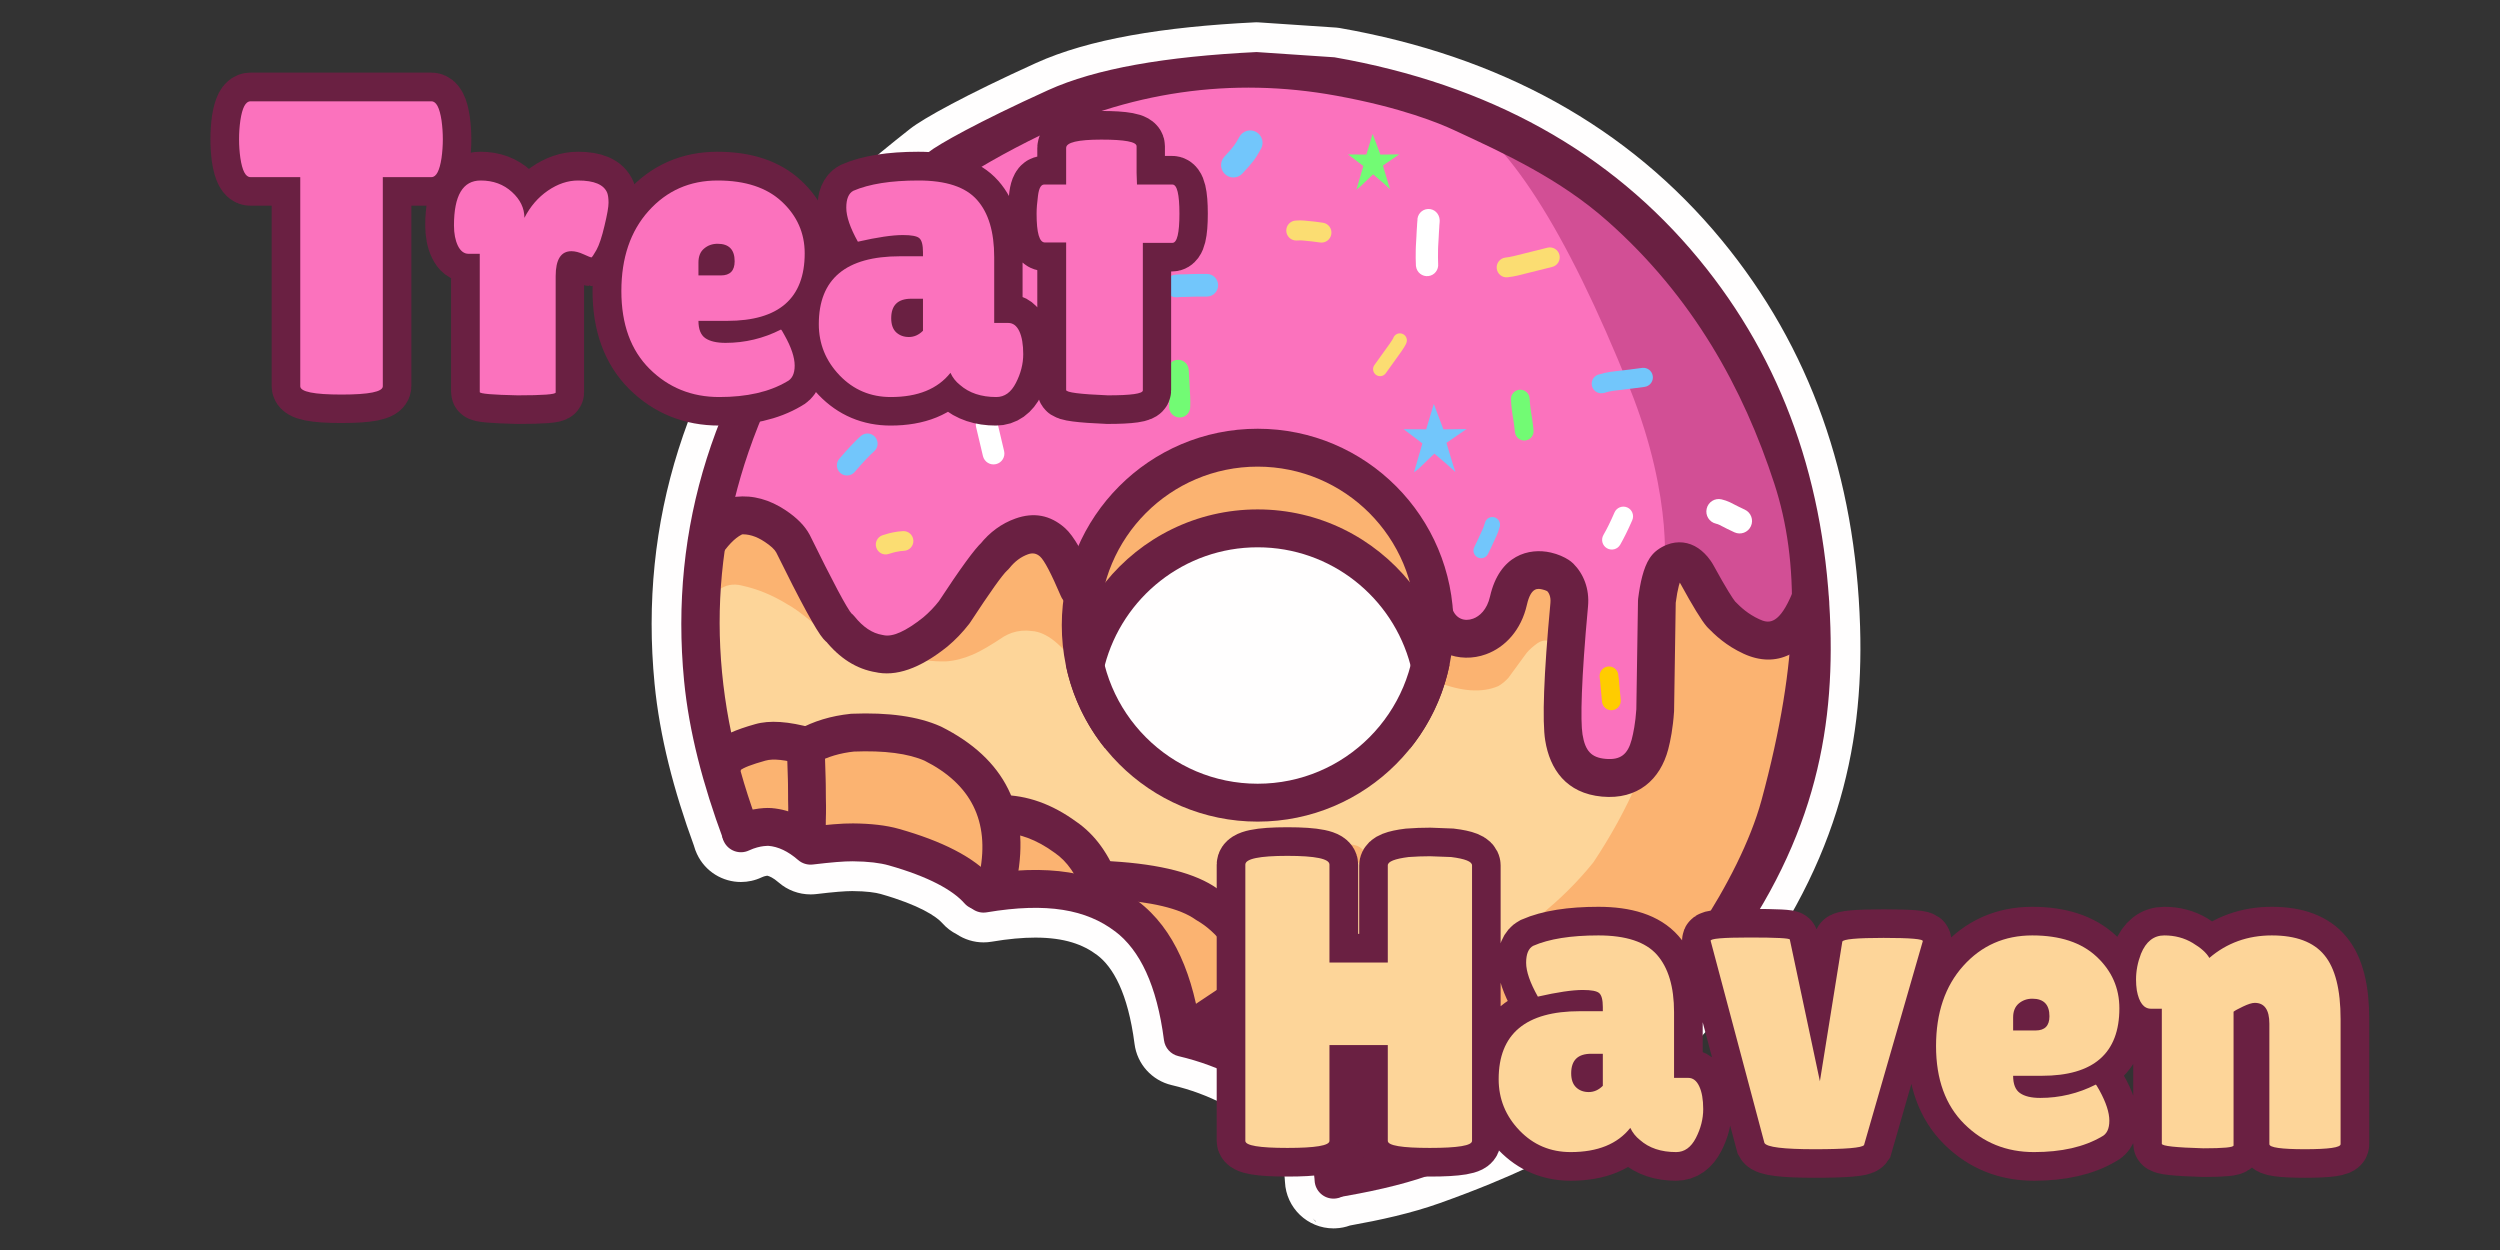 <svg xmlns="http://www.w3.org/2000/svg" xmlns:xlink="http://www.w3.org/1999/xlink" width="400" zoomAndPan="magnify" viewBox="0 0 300 150" height="200" preserveAspectRatio="xMidYMid meet" version="1.0"><rect x="0" y="0" width="300" height="150" fill="#333333" stroke="none"/><defs><g/><clipPath id="20076418be"><path d="M 78 2.672 L 223.336 2.672 L 223.336 147.422 L 78 147.422 Z M 78 2.672 " clip-rule="nonzero"/></clipPath></defs><g clip-path="url(#20076418be)"><path fill="#fffefe" d="M 173.926 83.434 L 173.93 83.434 Z M 151.668 93.512 C 138.832 94.68 133.293 81.906 136.277 79.863 L 136.281 79.863 C 138.305 86.027 144.098 90.477 150.918 90.477 C 157.738 90.477 163.531 86.027 165.559 79.863 C 165.406 96.207 165.859 91.363 159.039 91.363 L 155.078 93.543 Z M 150.918 47.879 C 165.867 47.879 177.984 60.031 177.984 75.023 C 177.984 76.922 177.789 78.777 177.418 80.574 C 177.414 80.582 177.414 80.586 177.414 80.594 C 177.266 81.309 177.086 82.012 176.883 82.707 C 176.438 84.223 175.047 85.266 173.469 85.266 C 173.461 85.266 173.453 85.266 173.445 85.266 L 173.441 85.266 C 173.395 87.184 173.109 89.047 172.613 90.824 C 172.484 91.285 172.262 91.723 171.949 92.109 C 166.992 98.238 159.41 102.168 150.918 102.168 C 142.426 102.168 134.844 98.238 129.887 92.109 C 129.574 91.723 129.352 91.285 129.223 90.824 L 129.227 90.824 C 128.68 88.875 128.387 86.82 128.387 84.699 C 128.387 84.266 128.398 83.832 128.422 83.398 C 128.254 83.426 128.086 83.438 127.91 83.438 C 126.223 83.438 124.77 82.25 124.426 80.594 C 124.051 78.793 123.852 76.93 123.852 75.023 C 123.852 60.031 135.969 47.879 150.918 47.879 Z M 149.816 14.09 C 141.461 14.09 133.113 16.047 125.031 20.121 C 116.516 24.414 112.414 27.953 111.422 28.91 C 110.746 29.566 110.07 30.207 109.41 30.832 C 108.754 31.453 108.113 32.059 107.488 32.66 L 107.488 32.664 C 106.211 33.898 105.023 35.098 103.938 36.344 C 99.91 40.977 96.016 47.191 93.188 55.418 C 88.879 67.938 88.898 80.621 92.84 93.406 C 92.848 93.406 92.855 93.406 92.867 93.406 C 92.879 93.41 92.891 93.41 92.902 93.41 C 95.168 93.602 97.16 94.375 98.867 95.43 C 100.102 95.312 101.246 95.238 102.242 95.238 C 102.301 95.238 102.348 95.238 102.406 95.238 C 104.684 95.258 106.891 95.473 108.859 96.031 C 113.059 97.223 116.879 98.82 119.75 101.094 C 121.289 100.918 122.785 100.824 124.234 100.824 C 129.703 100.824 134.551 102.152 138.688 105.281 C 143.25 108.73 145.77 114.004 147.047 119.922 C 151.918 121.594 156.062 124.105 159.664 127.164 C 161.891 129.055 163.484 131.723 164.492 134.527 C 174.953 131.789 184.676 126.066 192.168 120.012 C 197.031 116.078 205.496 104.113 207.945 95.082 C 212.461 78.418 212.25 67.484 209.539 59.156 C 205.957 48.168 200.215 37.793 190.574 29.242 C 185.328 24.59 179.293 21.773 173.176 18.945 L 172.941 18.836 C 171.535 18.184 167.297 16.379 159.68 14.988 L 159.68 14.992 C 156.391 14.391 153.098 14.09 149.816 14.09 Z M 157.52 146.199 C 157.723 146.461 157.887 146.605 157.922 146.605 C 157.934 146.605 157.93 146.594 157.914 146.566 C 157.773 146.453 157.645 146.332 157.52 146.199 Z M 150.789 2.672 L 150.789 2.676 C 150.867 2.672 150.945 2.676 151.027 2.684 L 160.371 3.312 C 160.496 3.32 160.621 3.336 160.746 3.359 C 180.055 6.738 195.387 15.215 206.594 28.801 C 217.25 41.727 222.656 57.23 223.211 75.195 C 223.664 90.008 220.359 104.488 207.727 120.266 C 201.637 127.871 194.375 133.742 188.57 137.352 C 186.809 138.441 181.781 141.168 172.785 144.371 C 169.293 145.613 165.625 146.406 161.988 147.062 C 161.449 147.258 160.875 147.375 160.281 147.398 C 160.195 147.402 160.105 147.406 160.016 147.406 C 156.914 147.406 154.336 144.961 154.195 141.824 C 154.062 138.918 152.816 136.668 152.129 136.082 C 148.891 133.332 145.172 131.285 140.594 130.211 C 138.227 129.652 136.453 127.684 136.145 125.27 C 135.348 119.098 133.531 116.023 131.672 114.617 C 129.984 113.34 127.746 112.512 124.234 112.512 C 122.734 112.512 121.004 112.664 118.996 113.004 C 118.672 113.059 118.348 113.086 118.027 113.086 C 116.855 113.086 115.742 112.73 114.816 112.117 C 114.168 111.789 113.574 111.34 113.07 110.77 C 112.367 109.973 110.312 108.594 105.68 107.277 C 105.082 107.109 104.008 106.941 102.309 106.93 C 102.289 106.93 102.258 106.93 102.238 106.93 C 101.426 106.93 100.066 107.035 97.953 107.289 C 97.723 107.316 97.496 107.328 97.262 107.328 C 95.867 107.328 94.512 106.828 93.445 105.902 C 92.777 105.32 92.328 105.141 92.066 105.082 C 91.93 105.102 91.676 105.152 91.391 105.285 C 90.594 105.66 89.746 105.84 88.91 105.84 C 86.73 105.84 84.629 104.605 83.637 102.48 C 83.492 102.172 83.375 101.855 83.285 101.531 L 83.289 101.531 C 80.844 94.859 79.16 88.363 78.547 82.039 C 76.668 62.688 82.352 44.461 95.711 28.027 C 99.746 23.062 104.605 19.098 109.215 15.457 C 110.793 14.215 115.867 11.398 124.301 7.57 C 130.648 4.688 139.574 3.223 150.613 2.68 C 150.672 2.676 150.73 2.672 150.789 2.672 L 150.789 2.676 Z M 150.789 2.672 " fill-opacity="1" fill-rule="nonzero"/></g><path fill="#fdd599" d="M 149.191 64.922 L 148.828 64.926 C 145.922 64.984 143.242 65.699 140.793 67.07 C 139 68.18 135.68 70.961 130.84 75.422 L 131.137 83.199 C 132.477 86.023 135.566 89.254 140.41 92.887 C 144.156 95.633 147.469 97.008 150.348 97.012 C 152.496 96.914 154.363 96.52 155.953 95.828 C 158.008 95.051 160.801 93.32 164.336 90.641 C 168.07 87.18 169.965 83.723 170.023 80.266 L 169.602 77.352 L 168.848 75.035 L 167.711 72.941 C 166.828 71.621 165.688 70.453 164.297 69.434 C 162.906 68.414 161.262 67.543 159.359 66.82 L 156.324 65.855 L 152.902 65.113 C 151.941 64.996 150.703 64.934 149.191 64.922 M 150.789 9.184 L 159.734 9.785 C 175.758 12.328 188.93 19.227 199.246 30.477 C 204.477 36.172 208.574 42.535 211.539 49.566 C 214.809 56.906 216.539 65.488 216.723 75.305 C 216.641 79.105 216.309 82.777 215.723 86.32 C 213.82 94.969 212.379 100.004 211.391 101.434 C 208.711 107.773 205.02 113.613 200.32 118.949 C 195.625 124.285 190.348 128.691 184.488 132.164 C 176.914 136.098 172.199 138.176 170.336 138.406 C 166.973 139.441 163.465 140.246 159.812 140.816 C 160 139.258 159.117 136.543 157.164 132.668 C 154.18 129.633 149.531 126.02 143.215 121.828 C 142.469 121.109 140.352 117.957 136.863 112.375 C 136.059 111.301 134.777 110.199 133.023 109.059 C 131.688 108.211 127.02 107.469 119.02 106.836 L 112.027 103.918 C 110.207 103.98 103.719 102.324 92.562 98.945 C 91.492 98.762 90.371 98.77 89.199 98.969 C 86.582 91.781 85.125 84.859 84.832 78.203 C 84.801 58.488 90.809 42.391 102.855 29.902 C 109.676 23.02 116.246 18.223 122.562 15.508 C 125.938 13.926 129.469 12.641 133.156 11.648 C 142.641 9.688 148.52 8.863 150.789 9.184 Z M 150.789 9.184 " fill-opacity="1" fill-rule="nonzero"/><path fill="#fbb371" d="M 86.203 92.945 C 88.332 90.734 91.297 89.352 95.102 88.801 C 99.926 87.879 104.215 87.867 107.961 88.773 C 110.637 89.496 112.863 90.453 114.637 91.641 C 115.238 91.863 117.363 93.766 121.016 97.348 C 121.633 97.809 122.188 98.172 122.68 98.434 C 125.754 99.812 127.465 100.688 127.812 101.059 C 129.125 101.938 129.953 102.797 130.293 103.637 C 130.617 104.98 130.215 105.691 129.09 105.773 C 124.867 106.293 121.844 106.344 120.02 105.934 C 119 105.746 118.219 105.539 117.676 105.316 C 114.812 103.48 112.469 102.383 110.641 102.023 C 109.918 101.652 105.781 101.133 98.234 100.469 L 90.727 98.957 C 90.027 98.949 88.934 98.09 87.441 96.383 Z M 86.203 92.945 " fill-opacity="1" fill-rule="nonzero"/><path fill="#fbb371" d="M 135.512 106.461 C 139.574 106.68 143.477 108.57 147.223 112.129 C 148.324 113.133 149.938 115.074 152.062 117.957 L 156.883 121.621 C 157.879 122.516 158.75 123.465 159.5 124.477 C 161.039 126.215 161.996 128.859 162.371 132.406 C 162.516 133.855 162.57 135.023 162.531 135.914 C 162.512 136.418 162.34 136.629 162.02 136.551 C 160.082 134.246 158.445 132.656 157.109 131.785 C 157.316 131.73 155.176 130.629 150.691 128.477 C 149.609 127.895 148.512 127.16 147.398 126.266 C 145.453 125.18 141.668 120.164 136.051 111.223 Z M 135.512 106.461 " fill-opacity="1" fill-rule="nonzero"/><path fill="#fbb371" d="M 131.746 75.816 C 131.93 73.047 133.762 70.625 137.25 68.547 C 140.871 66.227 144.797 64.754 149.023 64.129 C 152.805 63.688 156.535 64.238 160.215 65.773 C 161.324 66.207 162.738 67 164.453 68.16 C 165.289 68.688 167.52 70.398 171.145 73.297 C 171.691 73.699 172.086 73.926 172.336 73.977 C 173.406 74.023 173.652 72.711 173.07 70.031 C 171.781 65.973 168.723 62.113 163.891 58.449 C 160.57 55.727 156.695 54.305 152.262 54.184 C 148.672 53.988 144.273 55.559 139.055 58.895 C 134.352 62.328 131.273 65.836 129.828 69.41 Z M 131.746 75.816 " fill-opacity="1" fill-rule="nonzero"/><path fill="#fbb371" d="M 199.816 63.492 C 202.461 77.562 199.59 90.898 191.199 103.492 C 183.547 112.965 171.906 118.824 156.285 121.07 C 159.496 123.344 161.324 125.34 161.77 127.059 C 162.492 128.879 162.664 132.906 162.285 139.145 C 162.34 139.566 162.52 139.84 162.82 139.957 C 164.938 140.91 173.492 137.266 188.484 129.023 C 194.547 125.203 199.469 120.805 203.254 115.824 C 213.383 101.812 217.305 86.605 215.012 70.215 Z M 199.816 63.492 " fill-opacity="1" fill-rule="nonzero"/><path fill="#fbb371" d="M 172.473 81.84 C 175.387 82.996 177.82 83.164 179.781 82.34 C 180.23 82.086 180.645 81.746 181.016 81.328 L 183.184 78.363 C 183.531 77.949 183.977 77.551 184.523 77.168 C 184.91 76.926 185.27 76.824 185.605 76.867 C 185.762 76.836 186.352 77.047 187.383 77.496 C 187.469 77.516 187.535 77.496 187.578 77.441 C 187.961 76.336 188.145 74.965 188.117 73.332 C 187.949 69.957 186.676 68.445 184.301 68.805 C 183.633 68.961 182.984 69.367 182.355 70.023 C 182.109 70.281 181.898 70.539 181.727 70.789 C 180.551 72.645 179.824 73.719 179.547 74.016 C 179.035 74.652 178.379 75.266 177.566 75.852 C 176.461 76.746 174.707 77.219 172.309 77.273 Z M 172.473 81.84 " fill-opacity="1" fill-rule="nonzero"/><path fill="#fbb371" d="M 105.422 77.027 C 107.59 78.633 110.277 79.414 113.484 79.371 C 114.543 79.301 115.633 79.027 116.754 78.543 C 117.641 78.168 118.875 77.449 120.461 76.387 C 120.773 76.207 121.094 76.059 121.426 75.938 C 122.207 75.68 123 75.609 123.809 75.723 C 125.578 75.828 127.48 77.359 129.512 80.312 C 131.359 72.293 130.215 67.465 126.074 65.824 C 124.293 65.449 122.516 65.863 120.738 67.066 C 120.02 67.555 119.246 68.188 118.418 68.961 C 114.508 73.023 112.328 75.145 111.871 75.324 Z M 105.422 77.027 " fill-opacity="1" fill-rule="nonzero"/><path fill="#fbb371" d="M 84.086 74.074 C 85.273 71.012 86.918 69.742 89.02 70.266 C 90.914 70.68 92.746 71.434 94.512 72.531 C 95.879 73.27 97.98 75.004 100.812 77.727 C 100.984 77.816 101.082 77.762 101.105 77.562 C 99.859 72.344 97.348 68.09 93.574 64.801 C 92.047 63.711 90.332 63.242 88.422 63.391 C 86.688 63.527 85.488 64.281 84.82 65.656 Z M 84.086 74.074 " fill-opacity="1" fill-rule="nonzero"/><path fill="#fbb371" d="M 154.008 100.719 L 154.25 100.727 C 154.406 100.734 154.555 100.754 154.699 100.781 C 155.047 100.863 155.25 100.926 155.301 100.965 C 155.66 101.129 155.988 101.371 156.289 101.688 C 156.562 101.984 156.758 102.316 156.875 102.684 C 156.984 103.156 157.027 103.449 157 103.562 L 156.918 103.504 C 156.91 103.746 156.785 104.082 156.543 104.516 C 156.203 104.887 155.984 105.09 155.887 105.129 C 155.566 105.355 155.199 105.527 154.789 105.637 C 154.258 105.754 153.926 105.801 153.797 105.781 C 153.719 105.797 153.477 105.77 153.078 105.699 C 152.918 105.664 152.758 105.617 152.598 105.555 C 152.273 105.438 151.949 105.27 151.621 105.055 C 151.25 104.773 150.984 104.453 150.828 104.102 C 150.75 103.926 150.699 103.738 150.672 103.543 L 150.656 103.246 L 150.68 102.934 C 150.715 102.688 150.762 102.5 150.824 102.375 C 150.961 102.066 151.203 101.781 151.559 101.527 C 151.91 101.27 152.371 101.035 152.941 100.828 C 153.242 100.766 153.598 100.727 154.008 100.719 Z M 154.008 100.719 " fill-opacity="1" fill-rule="nonzero"/><path fill="#fbb371" d="M 160.387 105.5 L 160.406 105.504 C 160.641 105.516 160.879 105.578 161.125 105.688 C 161.387 105.828 161.531 105.926 161.562 105.977 C 161.746 106.184 161.844 106.316 161.859 106.379 C 161.945 106.457 162.023 106.535 162.094 106.617 C 162.164 106.703 162.223 106.789 162.277 106.879 C 162.328 106.969 162.371 107.062 162.406 107.16 C 162.473 107.41 162.504 107.566 162.496 107.625 C 162.496 108.164 162.285 108.652 161.867 109.098 C 161.691 109.293 161.406 109.492 161.008 109.695 C 160.898 109.746 160.793 109.789 160.688 109.82 C 160.438 109.879 160.289 109.902 160.246 109.891 C 160.172 109.895 160.023 109.875 159.801 109.828 L 159.621 109.766 C 159.387 109.664 159.191 109.496 159.035 109.262 C 158.879 109.027 158.758 108.723 158.68 108.355 C 158.641 108.18 158.621 108.012 158.613 107.844 L 158.617 107.594 C 158.648 107.094 158.828 106.637 159.152 106.23 C 159.566 105.746 159.977 105.5 160.387 105.5 Z M 160.387 105.5 " fill-opacity="1" fill-rule="nonzero"/><path fill="#fbb371" d="M 161.137 101.891 C 161.246 101.562 161.402 101.387 161.602 101.359 C 161.922 101.289 162.332 101.332 162.832 101.492 C 163.156 101.617 163.414 101.805 163.605 102.062 C 163.801 102.352 163.871 102.621 163.816 102.863 C 163.75 103.102 163.535 103.309 163.168 103.477 C 162.789 103.641 162.457 103.676 162.176 103.59 C 161.461 103.355 161.09 102.875 161.07 102.152 Z M 161.137 101.891 " fill-opacity="1" fill-rule="nonzero"/><path fill="#fb72bd" d="M 149.816 10.375 C 153.328 10.375 156.84 10.699 160.34 11.336 C 168.293 12.785 172.828 14.691 174.492 15.461 L 174.496 15.465 L 174.492 15.465 L 174.727 15.57 L 174.961 15.68 C 180.957 18.453 187.391 21.461 193.027 26.461 C 203.273 35.547 209.324 46.539 213.059 58.004 C 214.289 61.785 215.031 65.977 215.16 70.777 C 215.617 70.156 216.34 69.801 217.094 69.801 C 217.406 69.801 217.719 69.859 218.023 69.988 C 219.25 70.504 219.828 71.918 219.316 73.148 C 219.23 73.359 219.141 73.562 219.047 73.766 C 219.047 73.766 219.043 73.77 219.043 73.773 C 217.938 76.188 216.484 77.855 214.793 78.684 C 214.773 78.695 214.75 78.699 214.73 78.699 C 214.703 78.699 214.68 78.691 214.656 78.676 C 214.613 78.652 214.59 78.605 214.59 78.559 L 214.59 78.543 C 214.809 76.215 214.91 74.02 214.895 71.934 L 214.895 71.938 C 213.895 74.098 212.996 74.734 212.148 74.734 C 211.75 74.734 211.383 74.594 211.059 74.445 C 211.059 74.441 211.059 74.441 211.055 74.441 L 211.059 74.441 C 209.707 73.82 208.832 73.016 208.117 72.285 C 208.113 72.281 208.109 72.273 208.105 72.27 C 207.855 71.977 207 70.66 205.52 67.949 C 205.07 67.129 204.539 66.57 204.09 66.191 C 204.09 66.191 204.09 66.191 204.086 66.191 L 204.09 66.191 C 203.965 66.09 203.836 65.992 203.703 65.898 C 203.035 65.449 202.293 65.219 201.527 65.219 C 201.055 65.219 200.57 65.309 200.09 65.496 C 200.086 65.496 200.082 65.496 200.078 65.5 C 199.676 65.656 199.301 65.871 198.961 66.117 C 198.57 66.402 198.285 66.746 198.074 67.066 C 197.332 68.203 196.961 69.977 196.719 71.852 C 196.707 71.93 196.703 72.012 196.699 72.094 L 196.5 85.148 C 196.5 85.156 196.5 85.164 196.496 85.176 L 196.5 85.176 C 196.383 86.836 196.141 88.023 195.938 88.789 C 195.504 90.449 194.695 91.23 193.145 91.23 C 192.984 91.23 192.816 91.223 192.645 91.207 C 192.641 91.207 192.637 91.207 192.637 91.207 C 190.875 91.043 190.09 90.191 189.762 88.156 C 189.5 86.512 189.605 81.559 190.422 72.77 L 190.422 72.754 C 190.617 70.652 189.879 68.918 188.699 67.734 C 188.512 67.547 188.312 67.402 188.164 67.305 C 187.656 66.973 186.914 66.637 186.07 66.445 C 185.629 66.344 185.156 66.285 184.672 66.285 C 182.406 66.285 179.863 67.543 178.945 71.605 C 178.57 73.254 177.641 74.074 176.82 74.375 C 176.816 74.375 176.812 74.375 176.809 74.379 L 176.812 74.379 C 176.539 74.477 176.27 74.523 176.004 74.523 C 175.258 74.523 174.605 74.125 174.238 73.34 C 174.227 73.32 174.219 73.301 174.215 73.273 C 173.324 61.152 163.234 51.594 150.918 51.594 C 141.371 51.594 133.164 57.336 129.539 65.562 C 129.516 65.617 129.465 65.648 129.406 65.648 C 129.398 65.648 129.387 65.648 129.379 65.645 C 129.34 65.637 129.305 65.613 129.285 65.578 C 128.723 64.613 128.203 63.922 127.734 63.5 C 127.711 63.477 127.688 63.457 127.664 63.438 L 127.66 63.438 C 126.543 62.457 125.328 61.965 124.016 61.965 C 123.336 61.965 122.625 62.098 121.887 62.363 C 120.309 62.93 118.949 63.902 117.812 65.285 C 117.805 65.297 117.797 65.305 117.785 65.312 C 116.906 66.184 115.238 68.484 112.789 72.223 C 112.781 72.23 112.773 72.242 112.762 72.25 L 112.766 72.25 C 112.191 72.977 111.566 73.625 110.887 74.191 C 110.883 74.199 110.875 74.203 110.867 74.207 C 109.027 75.676 107.559 76.41 106.469 76.41 C 106.293 76.41 106.129 76.391 105.973 76.352 C 105.922 76.34 105.871 76.332 105.824 76.324 C 104.609 76.125 103.477 75.367 102.422 74.051 C 102.32 73.926 102.203 73.809 102.074 73.707 L 102.078 73.711 C 102.059 73.699 102.047 73.688 102.031 73.672 C 101.363 72.797 99.703 69.668 97.055 64.281 C 97.043 64.262 97.035 64.242 97.023 64.219 C 96.477 63.199 95.543 62.246 94.215 61.359 L 94.211 61.359 C 92.566 60.262 90.891 59.711 89.18 59.711 C 88.902 59.711 88.625 59.727 88.344 59.754 L 88.344 59.758 C 88.312 59.758 88.277 59.762 88.246 59.77 C 88.238 59.77 88.23 59.77 88.223 59.77 C 88.188 59.77 88.156 59.758 88.129 59.738 C 88.098 59.711 88.082 59.672 88.082 59.629 L 88.086 59.594 C 88.535 57.797 89.07 55.996 89.684 54.207 C 92.672 45.52 96.809 38.891 101.145 33.902 C 102.914 31.871 104.879 30.012 106.867 28.129 C 107.527 27.504 108.195 26.875 108.855 26.238 C 110.148 24.988 114.566 21.242 123.367 16.805 C 131.953 12.477 140.867 10.375 149.816 10.375 Z M 149.816 10.375 " fill-opacity="1" fill-rule="nonzero"/><path fill="#d24f95" d="M 174.094 13.113 C 180.676 16.277 187.867 27.406 195.551 46.547 C 201.035 60.195 199.645 69.238 199.645 69.238 C 203.188 68.273 203.492 68.859 203.492 68.859 C 207.148 75.852 212.641 79.426 213.047 77.727 C 215.953 74.062 217.418 75.047 216.098 68.461 C 213.629 56.133 210.246 45.887 205.992 37.824 C 202.09 30.43 196.078 24.309 188.305 19.273 Z M 174.094 13.113 " fill-opacity="1" fill-rule="nonzero"/><path fill="#6a2042" d="M 150.789 6.246 L 160.133 6.875 C 178.715 10.129 193.25 18.227 203.848 31.078 C 213.945 43.324 219.117 58.039 219.648 75.305 C 220.082 89.352 217 102.98 204.949 118.027 C 199.145 125.281 192.199 130.895 186.695 134.312 C 185.191 135.246 180.402 137.871 171.594 141.004 C 168.004 142.281 164.137 143.07 160.125 143.766 C 160.25 143.699 159.488 143.02 157.84 141.73 L 157.551 139.465 C 171.625 137.859 184.844 130.52 194.402 122.793 C 199.836 118.398 208.73 105.793 211.383 96.02 C 216.004 78.969 215.93 67.273 212.922 58.047 C 209.195 46.602 203.156 35.633 192.934 26.566 C 187.168 21.449 180.562 18.43 174.434 15.59 C 172.777 14.824 168.254 12.922 160.316 11.477 C 147.914 9.215 135.355 10.918 123.434 16.93 C 114.641 21.363 110.234 25.102 108.953 26.34 C 106.301 28.902 103.602 31.297 101.254 33.996 C 96.926 38.969 92.801 45.586 89.82 54.25 C 84.469 69.809 85.438 85.598 91.91 101.336 C 91.066 101.277 90.039 101.504 88.824 102.004 C 87.766 101.512 87.09 101.098 86.801 100.762 C 84.336 94.121 82.68 87.773 82.09 81.695 C 80.312 63.348 85.66 46.043 98.469 30.285 C 102.23 25.656 106.809 21.902 111.418 18.266 C 112.602 17.332 117.273 14.68 125.77 10.82 C 131.492 8.223 139.867 6.781 150.789 6.246 Z M 150.789 6.246 " fill-opacity="1" fill-rule="nonzero"/><path fill="#6a2042" d="M 174.422 75.023 C 174.422 62.004 163.898 51.449 150.918 51.449 C 137.938 51.449 127.414 62.004 127.414 75.023 C 127.414 88.039 137.938 98.594 150.918 98.594 C 163.898 98.594 174.422 88.039 174.422 75.023 M 169.887 75.023 C 169.887 85.531 161.395 94.047 150.918 94.047 C 140.441 94.047 131.949 85.531 131.949 75.023 C 131.949 64.516 140.441 55.996 150.918 55.996 C 161.395 55.996 169.887 64.516 169.887 75.023 Z M 169.887 75.023 " fill-opacity="1" fill-rule="nonzero"/><path fill="#6a2042" d="M 150.918 61.129 C 158.293 61.129 164.875 64.535 169.184 69.863 C 171.492 72.719 173.152 76.129 173.926 79.863 C 173.148 83.594 171.492 87.004 169.184 89.859 C 169.645 88.219 169.887 86.488 169.887 84.699 C 169.887 83.027 169.672 81.406 169.27 79.863 C 169.27 79.863 169.27 79.863 169.27 79.859 C 167.133 71.699 159.727 65.676 150.918 65.676 C 142.109 65.676 134.703 71.699 132.566 79.859 C 132.566 79.863 132.566 79.863 132.566 79.863 C 132.164 81.41 131.949 83.031 131.949 84.699 C 131.949 86.488 132.195 88.219 132.652 89.859 C 130.344 87.004 128.688 83.598 127.91 79.867 C 128.684 76.133 130.344 72.723 132.652 69.867 C 136.961 64.535 143.543 61.129 150.918 61.129 Z M 150.918 61.129 " fill-opacity="1" fill-rule="nonzero"/><path fill="#6a2042" d="M 86.668 66.441 C 87.613 65.113 88.492 64.309 89.309 64.023 L 88.797 64.137 C 89.75 64.039 90.742 64.336 91.777 65.027 C 92.496 65.504 92.953 65.93 93.152 66.301 L 93.117 66.234 C 96.055 72.199 97.949 75.68 98.805 76.668 C 99.199 77.125 99.637 77.422 100.121 77.566 L 99 76.812 C 100.754 79.004 102.793 80.289 105.113 80.672 L 104.953 80.637 C 107.484 81.242 110.387 80.23 113.664 77.605 C 113.676 77.598 113.688 77.586 113.699 77.578 C 114.652 76.781 115.523 75.871 116.312 74.852 C 116.348 74.805 116.383 74.758 116.414 74.707 C 118.816 71.043 120.297 68.965 120.852 68.465 C 120.852 68.465 120.852 68.465 120.848 68.469 C 120.953 68.375 121.051 68.277 121.137 68.168 C 121.777 67.367 122.52 66.812 123.367 66.512 C 123.902 66.32 124.367 66.402 124.773 66.754 C 124.785 66.766 124.797 66.773 124.809 66.785 C 124.805 66.781 124.805 66.781 124.805 66.781 C 125.316 67.238 126.145 68.82 127.297 71.52 C 127.789 72.672 129.121 73.211 130.27 72.715 C 131.422 72.223 131.957 70.887 131.465 69.73 C 130.051 66.414 128.84 64.301 127.828 63.395 C 127.793 63.359 127.758 63.328 127.719 63.301 L 127.754 63.328 C 126.016 61.805 124.043 61.438 121.84 62.23 C 120.188 62.82 118.773 63.855 117.598 65.324 L 117.887 65.023 C 117.867 65.043 117.848 65.059 117.828 65.074 C 116.98 65.836 115.246 68.215 112.625 72.207 L 112.73 72.066 C 112.141 72.824 111.496 73.496 110.797 74.082 L 110.832 74.055 C 108.707 75.754 107.098 76.477 106.004 76.215 C 105.953 76.203 105.898 76.191 105.848 76.184 C 104.668 75.988 103.562 75.25 102.535 73.965 C 102.246 73.602 101.852 73.34 101.41 73.207 C 101.773 73.316 102.047 73.477 102.23 73.688 C 101.629 72.996 99.945 69.84 97.184 64.219 C 97.172 64.199 97.16 64.176 97.148 64.152 C 96.59 63.113 95.641 62.141 94.293 61.242 C 92.352 59.945 90.363 59.402 88.332 59.613 C 88.156 59.633 87.984 59.672 87.816 59.73 C 86.098 60.332 84.484 61.688 82.98 63.797 C 82.25 64.816 82.484 66.238 83.504 66.969 C 84.523 67.699 85.938 67.461 86.668 66.441 Z M 86.668 66.441 " fill-opacity="1" fill-rule="nonzero"/><path fill="#6a2042" d="M 170.016 74.613 C 171.379 78.383 175.156 79.668 178.32 78.512 C 180.656 77.664 182.551 75.57 183.227 72.582 C 183.723 70.398 184.57 70.617 185.098 70.738 C 185.449 70.82 185.703 70.953 185.758 70.992 C 185.777 71.004 185.703 70.957 185.594 70.848 C 185.867 71.125 186.121 71.578 186.051 72.348 C 185.246 80.984 185.055 86.547 185.426 88.855 C 185.98 92.309 187.953 95.199 192.242 95.594 C 196.512 95.984 199.223 93.574 200.188 89.91 C 200.457 88.875 200.754 87.383 200.887 85.379 C 200.891 85.344 200.891 85.305 200.891 85.266 L 201.09 72.16 L 201.074 72.422 C 201.324 70.492 201.621 69.676 201.75 69.484 C 201.754 69.473 201.695 69.57 201.539 69.688 C 201.625 69.621 201.668 69.605 201.672 69.605 C 201.562 69.645 201.348 69.617 201.254 69.559 C 201.254 69.559 201.262 69.562 201.27 69.57 C 201.379 69.66 201.527 69.809 201.668 70.066 C 203.105 72.699 204.184 74.457 204.789 75.16 C 204.836 75.215 204.891 75.273 204.949 75.336 C 205.82 76.227 207.141 77.484 209.227 78.445 C 213.168 80.262 216.719 78.512 218.918 73.703 C 219.008 73.508 219.098 73.301 219.188 73.094 C 219.668 71.934 219.125 70.602 217.969 70.117 C 216.812 69.633 215.484 70.18 215.004 71.34 C 214.934 71.504 214.867 71.66 214.797 71.809 C 213.301 75.074 212.109 74.77 211.121 74.312 C 209.77 73.691 208.906 72.891 208.191 72.156 C 208.207 72.176 208.219 72.184 208.219 72.184 C 207.988 71.918 207.137 70.617 205.645 67.883 C 205.188 67.043 204.641 66.469 204.18 66.082 C 204.055 65.977 203.922 65.875 203.781 65.781 C 202.664 65.027 201.328 64.863 200.039 65.363 C 199.617 65.527 199.23 65.746 198.879 66.004 C 198.473 66.297 198.176 66.66 197.957 66.988 C 197.195 68.156 196.82 69.957 196.578 71.832 C 196.566 71.918 196.559 72.004 196.559 72.094 L 196.359 85.195 L 196.363 85.078 C 196.25 86.777 196.004 87.98 195.801 88.754 C 195.332 90.539 194.449 91.23 192.656 91.062 C 190.969 90.91 190.223 90.121 189.902 88.133 C 189.641 86.512 189.746 81.57 190.562 72.77 C 190.762 70.625 190.008 68.844 188.801 67.633 C 188.605 67.438 188.395 67.289 188.242 67.188 C 187.723 66.848 186.965 66.5 186.102 66.305 C 183.52 65.715 179.938 66.57 178.805 71.574 C 178.441 73.176 177.547 73.957 176.773 74.238 C 175.723 74.625 174.699 74.234 174.277 73.062 C 173.848 71.883 172.547 71.273 171.371 71.703 C 170.195 72.129 169.586 73.434 170.016 74.613 Z M 170.016 74.613 " fill-opacity="1" fill-rule="nonzero"/><path fill="#6a2042" d="M 133.145 107.895 C 138.156 108.195 141.598 109.012 143.469 110.352 C 143.531 110.395 143.594 110.434 143.66 110.473 C 145.949 111.789 147.934 114.316 149.609 118.051 C 149.859 118.609 150.324 119.043 150.895 119.254 C 152.703 119.914 154.508 121.258 156.32 123.285 C 156.336 123.305 156.352 123.32 156.367 123.34 C 159.609 126.746 160.969 132.023 160.445 139.164 C 160.352 140.418 161.289 141.508 162.539 141.598 C 163.789 141.691 164.875 140.75 164.965 139.5 C 165.59 131.016 163.816 124.582 159.648 120.199 L 159.695 120.254 C 157.383 117.66 154.969 115.902 152.453 114.98 L 153.742 116.184 C 151.664 111.551 149.055 108.332 145.914 106.527 L 146.102 106.648 C 143.523 104.805 139.293 103.707 133.41 103.355 C 132.164 103.281 131.09 104.238 131.016 105.492 C 130.941 106.746 131.895 107.82 133.145 107.895 Z M 133.145 107.895 " fill-opacity="1" fill-rule="nonzero"/><path fill="#6a2042" d="M 118.406 109.48 C 125.703 108.254 130.379 109.164 133.812 111.766 L 133.812 111.762 C 136.793 114.016 138.828 118.238 139.676 124.812 C 139.797 125.75 140.484 126.516 141.406 126.734 C 146.586 127.949 150.805 130.277 154.43 133.359 C 156.109 134.785 157.594 138.125 157.754 141.664 C 157.809 142.918 158.871 143.891 160.121 143.832 C 161.371 143.777 162.34 142.711 162.281 141.457 C 162.086 137.113 160.305 132.387 157.359 129.887 C 153.242 126.391 148.387 123.703 142.441 122.305 L 144.172 124.227 C 143.258 117.148 140.945 111.461 136.543 108.133 C 131.719 104.484 125.59 103.66 117.656 104.996 C 116.422 105.207 115.586 106.379 115.793 107.617 C 116 108.855 117.172 109.691 118.406 109.48 Z M 118.406 109.48 " fill-opacity="1" fill-rule="nonzero"/><path fill="#6a2042" d="M 89.105 91.883 C 89.039 92.148 88.941 92.34 88.809 92.457 C 89.168 92.137 90.18 91.742 91.848 91.277 L 91.867 91.273 C 92.766 91.012 94.234 91.168 96.27 91.742 C 96.844 91.902 97.461 91.832 97.98 91.539 C 99.281 90.816 100.805 90.363 102.543 90.18 L 102.395 90.191 C 106.125 90.039 109 90.414 111.016 91.312 L 110.922 91.27 C 116.539 94.086 118.758 98.547 117.586 104.652 C 117.348 105.887 118.152 107.078 119.383 107.316 C 120.613 107.551 121.801 106.746 122.039 105.512 C 123.645 97.152 120.613 91.047 112.949 87.203 C 112.918 87.188 112.887 87.172 112.855 87.16 C 110.195 85.973 106.648 85.469 102.215 85.648 C 102.164 85.648 102.117 85.652 102.066 85.66 C 99.719 85.906 97.625 86.539 95.785 87.562 L 97.496 87.363 C 94.633 86.559 92.336 86.402 90.613 86.902 L 90.629 86.898 C 88.289 87.551 86.68 88.273 85.797 89.059 C 85.227 89.566 84.863 90.145 84.703 90.797 C 84.402 92.016 85.148 93.246 86.363 93.547 C 87.578 93.848 88.805 93.102 89.105 91.883 Z M 89.105 91.883 " fill-opacity="1" fill-rule="nonzero"/><path fill="#6a2042" d="M 120.109 99.949 C 122.234 99.953 124.371 100.738 126.512 102.301 C 126.531 102.312 126.551 102.328 126.57 102.34 C 128.047 103.352 129.195 104.996 130.012 107.277 C 130.434 108.457 131.734 109.074 132.91 108.648 C 134.09 108.227 134.703 106.922 134.281 105.742 C 133.133 102.531 131.41 100.145 129.121 98.582 L 129.18 98.625 C 126.246 96.48 123.227 95.41 120.121 95.402 C 118.867 95.398 117.852 96.414 117.848 97.672 C 117.848 98.926 118.859 99.945 120.109 99.949 Z M 120.109 99.949 " fill-opacity="1" fill-rule="nonzero"/><path fill="#6a2042" d="M 89.875 102.055 C 91.27 101.395 92.414 101.516 92.207 101.5 C 93.379 101.598 94.555 102.141 95.777 103.203 C 96.262 103.621 96.898 103.816 97.531 103.742 C 99.723 103.48 101.297 103.348 102.336 103.355 C 104.215 103.371 105.633 103.555 106.652 103.844 C 111.477 105.211 114.34 106.824 115.734 108.398 C 116.562 109.336 117.996 109.422 118.934 108.59 C 119.871 107.758 119.953 106.32 119.125 105.379 C 116.852 102.812 112.953 100.906 107.887 99.469 C 106.34 99.027 104.477 98.828 102.375 98.809 C 101.02 98.797 99.195 98.965 96.996 99.227 L 98.75 99.766 C 97.02 98.266 94.965 97.164 92.578 96.969 C 92.375 96.953 90.34 96.812 87.945 97.938 C 86.812 98.473 86.324 99.828 86.859 100.965 C 87.391 102.098 88.742 102.586 89.875 102.055 Z M 89.875 102.055 " fill-opacity="1" fill-rule="nonzero"/><path fill="#6a2042" d="M 94.418 89.344 C 94.418 89.438 94.418 89.527 94.422 89.621 C 94.469 90.859 95.496 91.828 96.73 91.805 C 97.969 91.781 98.957 90.77 98.953 89.531 C 98.953 89.582 98.953 89.633 98.949 89.684 L 94.426 89.66 C 94.422 89.641 94.422 89.625 94.422 89.625 L 96.688 89.539 L 94.422 89.625 C 94.426 89.68 94.438 90.113 94.457 90.691 C 94.484 91.68 94.527 93.066 94.547 93.527 C 94.551 93.684 94.555 93.871 94.559 94.113 C 94.559 94.234 94.562 94.355 94.562 94.469 L 94.57 95.547 L 94.57 95.883 C 94.574 95.988 94.578 96.281 94.586 96.746 C 94.586 96.809 94.59 96.875 94.59 96.957 C 94.59 97.008 94.59 96.965 94.59 97.02 L 94.59 97.012 L 94.59 97.027 C 94.59 97.09 94.59 97.262 94.582 97.547 C 94.578 97.715 94.574 97.871 94.574 97.98 L 94.57 97.98 C 94.57 98.055 94.566 98.125 94.566 98.184 C 94.566 98.219 94.566 98.254 94.566 98.289 L 94.566 98.375 C 94.566 98.523 94.562 98.711 94.559 98.949 C 94.559 99.027 94.562 99.203 94.566 99.34 C 94.562 99.246 94.57 99.184 94.57 99.195 L 94.57 99.191 C 94.57 99.199 94.57 99.191 94.57 99.203 C 94.453 100.453 95.371 101.559 96.621 101.672 C 97.867 101.789 98.969 100.867 99.086 99.617 C 99.086 99.602 99.086 99.594 99.086 99.574 C 99.094 99.516 99.102 99.387 99.098 99.234 L 99.098 99.238 C 99.094 99.012 99.094 98.98 99.094 99.016 L 99.094 99.02 C 99.098 98.75 99.098 98.547 99.098 98.391 L 99.098 98.32 L 99.098 98.324 L 99.098 98.316 L 99.098 98.32 C 99.098 98.316 99.098 98.305 99.102 98.285 C 99.102 98.242 99.102 98.188 99.105 98.109 C 99.109 97.996 99.113 97.832 99.117 97.648 C 99.125 97.309 99.121 97.094 99.121 97.008 L 99.121 97.016 L 99.121 97 C 99.121 96.957 99.121 96.992 99.121 96.941 C 99.121 96.863 99.121 96.766 99.121 96.66 C 99.109 96.172 99.105 95.922 99.105 95.852 L 99.102 95.516 L 99.094 94.438 C 99.094 94.312 99.094 94.172 99.09 94.047 C 99.086 93.809 99.082 93.574 99.074 93.363 C 99.059 92.914 99.02 91.551 98.988 90.551 C 98.969 89.992 98.957 89.527 98.953 89.457 L 96.688 89.539 L 98.953 89.453 C 98.953 89.441 98.953 89.426 98.949 89.402 L 94.426 89.379 C 94.422 89.434 94.422 89.484 94.422 89.531 L 98.953 89.445 C 98.953 89.441 98.953 89.441 98.953 89.438 C 98.98 88.184 97.984 87.145 96.734 87.117 C 95.48 87.09 94.445 88.086 94.418 89.344 Z M 94.418 89.344 " fill-opacity="1" fill-rule="nonzero"/><path fill="#6a2042" d="M 143.199 126.012 C 143.246 125.988 143.293 125.965 143.344 125.938 C 143.891 125.652 145.613 124.539 148.504 122.594 C 148.52 122.586 148.531 122.578 148.547 122.566 L 152.762 119.602 C 153.785 118.879 154.031 117.461 153.312 116.434 C 152.594 115.406 151.18 115.16 150.156 115.879 L 145.941 118.848 L 145.98 118.816 C 143.227 120.668 141.652 121.699 141.254 121.906 C 141.262 121.902 141.27 121.898 141.281 121.891 C 140.148 122.422 139.656 123.773 140.188 124.914 C 140.719 126.051 142.066 126.543 143.199 126.012 Z M 143.199 126.012 " fill-opacity="1" fill-rule="nonzero"/><path fill="#ffffff" d="M 170.09 26.484 L 170.086 26.418 L 170.09 26.484 C 170.086 26.48 170.086 26.48 170.086 26.477 C 170.086 26.48 170.086 26.484 170.086 26.492 L 170.09 26.449 C 170.074 26.641 170.062 26.766 170.059 26.812 C 170.059 26.832 170.055 26.852 170.055 26.867 L 170.055 26.852 L 170.043 27.141 L 170.043 27.117 C 170.02 27.441 170.008 27.641 170.004 27.707 L 170.004 27.711 L 170.004 27.703 L 169.977 28.227 L 169.98 28.215 C 169.957 28.539 169.938 28.949 169.91 29.453 L 169.91 29.449 C 169.906 29.523 169.902 29.613 169.898 29.723 L 169.898 29.73 C 169.895 29.84 169.891 29.93 169.891 30 L 169.883 30.945 C 169.883 30.957 169.883 30.969 169.883 30.977 C 169.891 31.438 169.902 31.734 169.91 31.871 L 169.91 31.867 C 169.914 31.902 169.918 31.934 169.922 31.961 C 170.012 32.695 170.676 33.219 171.41 33.129 C 172.145 33.039 172.664 32.367 172.574 31.633 C 172.574 31.645 172.578 31.656 172.578 31.664 L 172.578 31.66 C 172.57 31.582 172.566 31.34 172.559 30.934 L 172.559 30.969 L 172.566 30.02 C 172.566 29.969 172.566 29.898 172.57 29.809 L 172.57 29.816 C 172.574 29.727 172.578 29.652 172.578 29.598 L 172.578 29.594 C 172.605 29.102 172.629 28.695 172.648 28.379 L 172.648 28.363 L 172.676 27.84 L 172.676 27.832 C 172.676 27.785 172.688 27.609 172.711 27.305 L 172.711 27.281 L 172.727 26.992 L 172.727 26.977 C 172.727 26.984 172.727 26.996 172.727 27 C 172.73 26.969 172.738 26.867 172.754 26.691 C 172.754 26.676 172.758 26.664 172.758 26.648 C 172.762 26.59 172.762 26.535 172.762 26.48 C 172.762 26.438 172.762 26.395 172.758 26.352 L 172.762 26.418 C 172.723 25.613 172.094 25.043 171.355 25.078 C 170.617 25.117 170.051 25.746 170.09 26.484 Z M 170.09 26.484 " fill-opacity="1" fill-rule="nonzero"/><path fill="#fbdd72" d="M 167.168 40.656 C 167.176 40.625 167.184 40.598 167.191 40.578 C 167.148 40.672 167.004 40.898 166.762 41.25 C 166.742 41.277 166.723 41.305 166.707 41.336 C 166.715 41.316 166.727 41.301 166.734 41.289 C 166.648 41.418 166.051 42.258 164.93 43.805 C 164.656 44.184 164.742 44.707 165.117 44.98 C 165.492 45.254 166.016 45.172 166.289 44.793 C 167.426 43.223 168.043 42.359 168.141 42.207 C 168.16 42.18 168.176 42.152 168.188 42.129 L 168.137 42.215 C 168.441 41.773 168.641 41.457 168.727 41.262 C 168.762 41.18 168.789 41.102 168.805 41.027 C 168.906 40.574 168.625 40.125 168.172 40.023 C 167.719 39.918 167.27 40.203 167.168 40.656 Z M 167.168 40.656 " fill-opacity="1" fill-rule="nonzero"/><path fill="#72c6fb" d="M 192.297 47.184 C 192.367 47.176 192.441 47.16 192.52 47.145 C 192.531 47.141 192.543 47.137 192.559 47.133 C 192.578 47.129 192.594 47.125 192.613 47.117 C 192.809 47.055 192.953 47.016 193.047 46.996 L 193.059 46.992 C 193.184 46.965 193.332 46.934 193.508 46.91 L 193.516 46.906 C 193.816 46.859 194.633 46.762 195.965 46.609 L 195.984 46.605 L 197.348 46.426 C 197.977 46.344 198.418 45.77 198.336 45.141 C 198.254 44.508 197.68 44.066 197.051 44.148 L 195.688 44.328 L 195.707 44.328 C 194.344 44.48 193.492 44.586 193.156 44.637 L 193.164 44.637 C 192.93 44.672 192.723 44.711 192.539 44.754 L 192.555 44.75 C 192.398 44.785 192.191 44.844 191.934 44.922 L 191.988 44.906 C 191.984 44.906 191.984 44.906 191.984 44.906 C 191.988 44.906 191.992 44.906 192 44.906 C 191.371 44.988 190.93 45.562 191.012 46.195 C 191.094 46.824 191.668 47.266 192.297 47.184 Z M 192.297 47.184 " fill-opacity="1" fill-rule="nonzero"/><path fill="#72c6fb" d="M 141.168 35.676 C 141.238 35.676 141.312 35.672 141.387 35.664 C 141.398 35.664 141.406 35.664 141.418 35.66 C 141.5 35.652 141.555 35.648 141.578 35.645 C 141.574 35.645 141.57 35.645 141.566 35.645 L 141.59 35.645 C 141.629 35.641 141.676 35.641 141.727 35.637 L 141.719 35.637 L 141.727 35.637 C 141.789 35.637 141.844 35.633 141.883 35.633 L 141.875 35.633 L 142.312 35.629 C 142.371 35.629 142.43 35.629 142.492 35.625 L 142.508 35.625 L 142.977 35.609 L 142.969 35.609 L 142.977 35.609 C 143.062 35.605 143.148 35.602 143.234 35.602 C 143.379 35.598 143.527 35.594 143.672 35.594 L 143.668 35.594 L 144.414 35.59 C 144.543 35.59 144.684 35.59 144.832 35.59 C 145.578 35.582 146.184 34.969 146.176 34.219 C 146.172 33.469 145.559 32.867 144.812 32.871 C 144.664 32.871 144.531 32.875 144.402 32.875 L 144.406 32.875 L 143.656 32.875 C 143.492 32.879 143.332 32.879 143.168 32.883 C 143.07 32.887 142.973 32.891 142.879 32.891 L 142.883 32.891 L 142.875 32.891 L 142.402 32.91 L 142.422 32.91 C 142.375 32.91 142.328 32.914 142.285 32.914 L 142.289 32.914 L 141.855 32.918 L 141.848 32.918 C 141.789 32.918 141.715 32.918 141.629 32.922 L 141.637 32.922 L 141.625 32.922 C 141.547 32.926 141.473 32.93 141.406 32.934 L 141.43 32.934 C 141.414 32.934 141.395 32.934 141.379 32.934 C 141.324 32.941 141.238 32.949 141.121 32.961 L 141.156 32.957 C 141.148 32.957 141.141 32.957 141.133 32.957 C 140.383 32.969 139.785 33.586 139.797 34.336 C 139.805 35.086 140.418 35.684 141.168 35.676 Z M 141.168 35.676 " fill-opacity="1" fill-rule="nonzero"/><path fill="#fbdd72" d="M 124.078 43.18 C 124.113 43.238 124.148 43.293 124.176 43.332 C 124.539 43.848 125.922 45.18 128.113 47.188 C 128.551 47.59 129.23 47.559 129.629 47.121 C 130.031 46.684 130 46 129.562 45.598 C 127.262 43.488 126.125 42.363 125.93 42.09 C 125.93 42.086 125.938 42.102 125.953 42.129 C 125.664 41.609 125.008 41.422 124.492 41.715 C 123.977 42.004 123.789 42.66 124.078 43.18 Z M 124.078 43.18 " fill-opacity="1" fill-rule="nonzero"/><path fill="#72c6fb" d="M 102.559 56.641 C 103.551 55.484 104.332 54.656 104.902 54.152 C 105.406 53.707 105.453 52.938 105.008 52.434 C 104.562 51.93 103.797 51.879 103.293 52.324 C 102.641 52.906 101.785 53.812 100.719 55.047 C 100.281 55.559 100.34 56.324 100.848 56.766 C 101.355 57.203 102.121 57.148 102.559 56.641 Z M 102.559 56.641 " fill-opacity="1" fill-rule="nonzero"/><path fill="#72c6fb" d="M 148.727 16.422 C 148.457 16.914 148.242 17.27 148.074 17.48 C 148.066 17.488 148.059 17.5 148.051 17.512 C 147.848 17.789 147.473 18.215 146.93 18.797 C 146.371 19.395 146.398 20.332 146.996 20.895 C 147.59 21.457 148.527 21.426 149.086 20.828 C 149.711 20.164 150.156 19.648 150.43 19.281 L 150.402 19.312 C 150.672 18.973 150.977 18.484 151.324 17.848 C 151.715 17.129 151.453 16.227 150.734 15.832 C 150.02 15.438 149.121 15.703 148.727 16.422 Z M 148.727 16.422 " fill-opacity="1" fill-rule="nonzero"/><path fill="#72fb74" d="M 181.312 47.949 C 181.336 48.379 181.375 48.809 181.43 49.242 C 181.453 49.422 181.477 49.598 181.504 49.777 L 181.508 49.793 C 181.602 50.367 181.652 50.691 181.664 50.773 L 181.664 50.781 C 181.664 50.781 181.664 50.781 181.664 50.785 C 181.688 50.949 181.699 51.047 181.703 51.07 C 181.695 51.02 181.695 50.969 181.695 50.914 C 181.695 50.961 181.695 51.008 181.699 51.055 C 181.723 51.293 181.758 51.566 181.797 51.879 C 181.875 52.496 182.438 52.934 183.051 52.855 C 183.668 52.777 184.102 52.211 184.023 51.594 C 183.984 51.301 183.957 51.047 183.934 50.832 L 183.941 50.973 C 183.941 50.918 183.938 50.859 183.93 50.797 C 183.926 50.766 183.914 50.656 183.891 50.48 C 183.891 50.48 183.891 50.48 183.891 50.477 L 183.891 50.484 C 183.875 50.379 183.82 50.023 183.723 49.426 L 183.723 49.445 C 183.699 49.285 183.68 49.121 183.656 48.961 C 183.609 48.578 183.574 48.203 183.555 47.832 C 183.523 47.211 182.992 46.734 182.375 46.766 C 181.754 46.801 181.281 47.328 181.312 47.949 Z M 181.312 47.949 " fill-opacity="1" fill-rule="nonzero"/><path fill="#ffffff" d="M 193.742 61.492 C 193.266 62.586 192.824 63.488 192.41 64.199 C 192.09 64.754 192.277 65.469 192.832 65.789 C 193.387 66.113 194.098 65.926 194.422 65.367 C 194.875 64.578 195.359 63.598 195.871 62.426 C 196.125 61.836 195.859 61.148 195.27 60.891 C 194.684 60.637 193.996 60.906 193.742 61.492 Z M 193.742 61.492 " fill-opacity="1" fill-rule="nonzero"/><path fill="#ffcc00" d="M 191.953 81.074 C 191.949 81.156 191.953 81.238 191.961 81.328 C 191.965 81.348 191.965 81.363 191.969 81.383 C 191.973 81.402 191.973 81.422 191.977 81.438 C 192 81.57 192.012 81.672 192.02 81.754 L 192.02 81.75 L 192.066 82.336 C 192.066 82.344 192.07 82.355 192.07 82.363 C 192.121 82.852 192.18 83.461 192.242 84.195 C 192.297 84.816 192.84 85.277 193.461 85.223 C 194.082 85.172 194.539 84.621 194.488 84 C 194.422 83.254 194.363 82.625 194.312 82.125 L 194.312 82.152 L 194.266 81.566 C 194.254 81.422 194.23 81.25 194.199 81.055 L 194.207 81.109 C 194.207 81.117 194.207 81.125 194.207 81.137 C 194.223 80.512 193.734 79.992 193.109 79.977 C 192.488 79.957 191.969 80.449 191.953 81.074 Z M 191.953 81.074 " fill-opacity="1" fill-rule="nonzero"/><path fill="#ffffff" d="M 205.914 62.84 L 205.93 62.844 L 205.914 62.84 C 206.051 62.871 206.195 62.922 206.344 62.992 L 206.273 62.957 C 206.98 63.328 207.598 63.637 208.133 63.879 C 208.883 64.223 209.766 63.895 210.109 63.141 C 210.453 62.391 210.125 61.504 209.375 61.156 C 208.891 60.934 208.316 60.648 207.656 60.305 C 207.633 60.289 207.609 60.281 207.586 60.27 C 207.258 60.117 206.926 60.004 206.594 59.926 L 206.578 59.922 C 205.789 59.734 204.984 60.238 204.801 61.043 C 204.613 61.848 205.109 62.652 205.914 62.84 Z M 205.914 62.84 " fill-opacity="1" fill-rule="nonzero"/><path fill="#fbdd72" d="M 180.926 33.273 C 181.332 33.227 181.746 33.152 182.172 33.055 L 182.195 33.047 C 184.211 32.535 185.562 32.199 186.25 32.035 C 186.891 31.887 187.285 31.246 187.137 30.605 C 186.988 29.965 186.348 29.57 185.711 29.719 C 185.008 29.883 183.641 30.223 181.609 30.742 L 181.633 30.734 C 181.297 30.816 180.965 30.875 180.648 30.91 C 179.996 30.988 179.531 31.582 179.609 32.234 C 179.688 32.887 180.277 33.352 180.926 33.273 Z M 180.926 33.273 " fill-opacity="1" fill-rule="nonzero"/><path fill="#72c6fb" d="M 178.199 62.711 C 178.105 63.043 178.023 63.281 177.953 63.426 L 177.949 63.438 C 177.406 64.629 177.066 65.363 176.922 65.633 C 176.684 66.082 176.855 66.641 177.301 66.879 C 177.75 67.117 178.309 66.949 178.547 66.496 C 178.707 66.195 179.066 65.43 179.625 64.199 L 179.617 64.215 C 179.727 63.977 179.844 63.648 179.969 63.219 C 180.105 62.73 179.824 62.219 179.336 62.078 C 178.848 61.938 178.34 62.223 178.199 62.711 Z M 178.199 62.711 " fill-opacity="1" fill-rule="nonzero"/><path fill="#fbdd72" d="M 155.578 28.863 C 155.652 28.859 155.777 28.855 155.957 28.848 L 155.941 28.848 C 155.977 28.848 156.012 28.844 156.043 28.844 L 156.051 28.844 C 156.109 28.844 156.195 28.848 156.312 28.859 L 156.297 28.855 C 157.176 28.934 157.875 29.016 158.391 29.098 C 159.043 29.199 159.656 28.754 159.758 28.102 C 159.863 27.445 159.418 26.832 158.766 26.73 C 158.191 26.637 157.441 26.551 156.508 26.469 L 156.496 26.469 C 156.309 26.453 156.156 26.445 156.031 26.445 L 156.039 26.445 C 155.98 26.445 155.922 26.449 155.859 26.449 L 155.844 26.453 C 155.68 26.461 155.57 26.465 155.516 26.465 C 154.855 26.484 154.336 27.035 154.352 27.695 C 154.371 28.355 154.918 28.879 155.578 28.863 Z M 155.578 28.863 " fill-opacity="1" fill-rule="nonzero"/><path fill="#ffffff" d="M 127.117 28.59 C 128.16 29.266 131.473 32.113 131.703 32.324 C 131.703 32.324 131.703 32.324 131.703 32.32 C 132.145 32.734 132.836 32.707 133.25 32.266 C 133.66 31.82 133.633 31.125 133.191 30.711 C 133.184 30.707 133.184 30.703 133.18 30.699 C 132.957 30.496 129.52 27.531 128.305 26.742 C 127.797 26.414 127.117 26.562 126.789 27.07 C 126.461 27.578 126.605 28.262 127.117 28.59 Z M 127.117 28.59 " fill-opacity="1" fill-rule="nonzero"/><path fill="#72fb74" d="M 140.113 44.52 C 140.117 44.633 140.133 44.805 140.148 45.016 L 140.152 45.043 C 140.156 45.086 140.156 45.137 140.16 45.199 C 140.16 45.207 140.16 45.211 140.16 45.219 C 140.164 45.262 140.168 45.359 140.176 45.477 C 140.203 45.914 140.258 46.812 140.285 47.586 C 140.309 48.172 140.312 48.57 140.301 48.684 C 140.301 48.684 140.301 48.684 140.301 48.68 C 140.219 49.375 140.715 50.008 141.41 50.09 C 142.105 50.172 142.734 49.676 142.816 48.98 C 142.816 48.965 142.82 48.949 142.82 48.934 C 142.852 48.605 142.836 48.012 142.816 47.488 C 142.785 46.684 142.73 45.758 142.703 45.324 C 142.695 45.191 142.691 45.117 142.691 45.098 C 142.691 45.098 142.691 45.102 142.691 45.102 C 142.688 45.031 142.684 44.938 142.676 44.84 L 142.672 44.812 C 142.656 44.586 142.645 44.449 142.641 44.363 C 142.598 43.664 141.996 43.133 141.297 43.176 C 140.602 43.219 140.07 43.82 140.113 44.52 Z M 140.113 44.52 " fill-opacity="1" fill-rule="nonzero"/><path fill="#fbdd72" d="M 106.629 66.477 C 107.09 66.332 107.391 66.25 107.535 66.227 C 107.559 66.223 107.578 66.219 107.598 66.215 C 107.902 66.148 108.195 66.109 108.477 66.098 C 109.129 66.07 109.633 65.52 109.605 64.867 C 109.574 64.215 109.027 63.707 108.375 63.734 C 107.961 63.754 107.539 63.809 107.109 63.898 L 107.172 63.887 C 106.91 63.93 106.492 64.039 105.922 64.223 C 105.301 64.418 104.953 65.082 105.152 65.703 C 105.348 66.328 106.008 66.676 106.629 66.477 Z M 106.629 66.477 " fill-opacity="1" fill-rule="nonzero"/><path fill="#ffffff" d="M 117.129 51.242 L 117.953 54.727 C 118.121 55.43 118.824 55.863 119.523 55.695 C 120.227 55.531 120.66 54.824 120.492 54.121 L 119.668 50.637 C 119.5 49.934 118.797 49.5 118.098 49.668 C 117.395 49.832 116.961 50.539 117.129 51.242 Z M 117.129 51.242 " fill-opacity="1" fill-rule="nonzero"/><path fill="#72fb74" d="M 98.758 45.594 C 98.762 45.594 98.766 45.594 98.766 45.594 C 98.895 45.605 99.168 45.613 99.59 45.617 C 99.633 45.617 99.715 45.617 99.832 45.617 L 99.828 45.617 C 99.867 45.617 100.102 45.617 100.531 45.613 L 100.527 45.613 C 100.641 45.613 100.754 45.613 100.871 45.613 C 101.168 45.613 101.426 45.617 101.648 45.621 L 101.652 45.621 C 102.008 45.625 102.406 45.641 102.855 45.668 C 103.508 45.703 104.066 45.207 104.102 44.555 C 104.141 43.902 103.645 43.344 102.992 43.305 C 102.512 43.277 102.074 43.262 101.688 43.254 C 101.457 43.25 101.184 43.25 100.875 43.246 C 100.754 43.246 100.637 43.246 100.52 43.246 C 100.098 43.25 99.867 43.25 99.832 43.25 L 99.828 43.25 C 99.723 43.25 99.652 43.25 99.613 43.25 C 99.25 43.246 99.031 43.242 98.957 43.234 C 98.953 43.234 98.953 43.234 98.953 43.234 C 98.305 43.18 97.734 43.664 97.68 44.316 C 97.625 44.965 98.109 45.539 98.758 45.594 Z M 98.758 45.594 " fill-opacity="1" fill-rule="nonzero"/><path fill="#fbdd72" d="M 114.52 30.426 L 114.613 30.652 C 114.867 31.277 116.219 34.922 116.219 34.922 L 120.312 34.871 L 116.762 37.309 C 117.613 40.25 118.141 41.945 118.344 42.395 C 118.328 42.43 118.293 42.426 118.242 42.375 C 117.742 41.883 116.539 40.824 114.621 39.219 C 114.105 39.703 113.199 40.57 111.902 41.824 L 111.48 42.176 L 111.016 42.523 L 112.504 37.41 L 109.184 34.891 L 113.176 34.914 Z M 114.52 30.426 " fill-opacity="1" fill-rule="nonzero"/><path fill="#72fb74" d="M 164.711 16.07 L 164.762 16.195 C 164.902 16.543 165.648 18.551 165.648 18.551 L 167.906 18.523 L 165.949 19.867 C 166.418 21.488 166.707 22.422 166.82 22.672 C 166.812 22.691 166.793 22.691 166.766 22.66 C 166.488 22.391 165.824 21.805 164.77 20.918 C 164.484 21.188 163.984 21.668 163.266 22.359 L 163.035 22.551 L 162.777 22.742 L 163.598 19.922 L 161.766 18.531 L 163.969 18.547 Z M 164.711 16.07 " fill-opacity="1" fill-rule="nonzero"/><path fill="#72c6fb" d="M 172.055 48.477 L 172.117 48.629 C 172.289 49.055 173.207 51.523 173.207 51.523 L 175.98 51.488 L 173.574 53.141 C 174.152 55.133 174.508 56.281 174.645 56.59 C 174.637 56.609 174.609 56.609 174.574 56.574 C 174.238 56.238 173.422 55.523 172.125 54.434 C 171.773 54.762 171.16 55.352 170.281 56.203 L 169.996 56.438 L 169.68 56.676 L 170.688 53.211 L 168.438 51.504 L 171.141 51.52 Z M 172.055 48.477 " fill-opacity="1" fill-rule="nonzero"/><path stroke-linecap="butt" transform="matrix(0.802, 0, 0, 0.802, 0, -4.999)" fill="none" stroke-linejoin="miter" d="M 57.265 63.998 C 57.265 64.826 55.205 65.245 51.091 65.245 C 46.981 65.245 44.931 64.826 44.931 63.998 L 44.931 32.722 L 37.446 32.722 C 36.745 32.722 36.248 31.767 35.951 29.858 C 35.83 28.948 35.771 28.013 35.771 27.058 C 35.771 26.099 35.83 25.159 35.951 24.244 C 36.248 22.34 36.745 21.385 37.446 21.385 L 64.555 21.385 C 65.261 21.385 65.757 22.34 66.045 24.244 C 66.176 25.159 66.239 26.099 66.239 27.058 C 66.239 28.013 66.176 28.948 66.045 29.858 C 65.757 31.767 65.261 32.722 64.555 32.722 L 57.265 32.722 Z M 83.107 64.938 C 83.107 65.235 81.223 65.381 77.449 65.381 C 73.665 65.289 71.776 65.123 71.776 64.88 L 71.776 44.189 L 70.086 44.189 C 69.429 44.189 68.898 43.785 68.504 42.972 C 68.109 42.163 67.91 41.151 67.91 39.943 C 67.91 35.463 69.239 33.223 71.898 33.223 C 73.763 33.223 75.321 33.793 76.568 34.942 C 77.814 36.077 78.438 37.372 78.438 38.833 C 79.309 37.133 80.483 35.77 81.953 34.757 C 83.434 33.734 84.943 33.223 86.487 33.223 C 88.887 33.223 90.339 33.846 90.835 35.093 C 90.967 35.429 91.035 35.921 91.035 36.568 C 91.035 37.206 90.835 38.36 90.441 40.021 C 90.046 41.676 89.637 42.874 89.223 43.624 C 88.81 44.379 88.556 44.754 88.464 44.754 C 88.381 44.754 87.996 44.593 87.305 44.282 C 86.628 43.965 86.019 43.809 85.484 43.809 C 83.901 43.809 83.107 45.056 83.107 47.549 Z M 117.695 63.312 C 115.08 64.855 111.711 65.625 107.596 65.625 C 103.486 65.625 100.019 64.222 97.19 61.427 C 94.361 58.617 92.944 54.732 92.944 49.774 C 92.944 44.803 94.302 40.8 97.024 37.771 C 99.751 34.737 103.189 33.223 107.338 33.223 C 111.496 33.223 114.705 34.28 116.965 36.403 C 119.239 38.521 120.373 41.097 120.373 44.131 C 120.373 50.851 116.512 54.215 108.784 54.215 L 104.475 54.215 C 104.475 55.462 104.815 56.324 105.497 56.801 C 106.184 57.278 107.197 57.517 108.521 57.517 C 111.433 57.517 114.199 56.85 116.814 55.52 C 116.853 55.481 117.043 55.778 117.379 56.407 C 118.372 58.189 118.869 59.694 118.869 60.921 C 118.869 62.153 118.479 62.946 117.695 63.312 Z M 109.909 45.314 C 109.909 43.571 109.057 42.699 107.352 42.699 C 106.559 42.699 105.882 42.938 105.312 43.415 C 104.757 43.892 104.475 44.584 104.475 45.499 L 104.475 47.427 L 107.839 47.427 C 109.217 47.427 109.909 46.726 109.909 45.314 Z M 128.335 42.378 C 127.176 40.298 126.602 38.609 126.602 37.299 C 126.602 35.989 126.947 35.147 127.648 34.772 C 130.02 33.739 133.273 33.223 137.402 33.223 C 141.536 33.223 144.458 34.192 146.162 36.125 C 147.867 38.054 148.719 40.907 148.719 44.691 L 148.719 54.532 L 150.832 54.532 C 151.543 54.532 152.088 54.951 152.473 55.783 C 152.872 56.611 153.067 57.755 153.067 59.202 C 153.067 60.653 152.702 62.089 151.971 63.511 C 151.256 64.918 150.272 65.625 149.021 65.625 C 146.781 65.625 144.974 65.021 143.606 63.813 C 142.978 63.316 142.5 62.713 142.179 62.002 C 140.26 64.417 137.29 65.625 133.263 65.625 C 130.229 65.625 127.673 64.544 125.594 62.381 C 123.514 60.224 122.477 57.668 122.477 54.717 C 122.477 47.953 126.528 44.569 134.631 44.569 L 138.055 44.569 L 138.055 43.946 C 138.055 42.86 137.874 42.168 137.524 41.862 C 137.178 41.55 136.36 41.389 135.074 41.389 C 133.492 41.389 131.242 41.72 128.335 42.378 Z M 133.321 53.85 C 133.321 54.761 133.57 55.457 134.066 55.934 C 134.563 56.412 135.201 56.65 135.97 56.65 C 136.74 56.65 137.436 56.338 138.055 55.72 L 138.055 50.914 L 136.321 50.914 C 134.32 50.914 133.321 51.893 133.321 53.85 Z M 170.948 64.621 C 170.948 65.128 169.2 65.381 165.713 65.381 C 161.564 65.206 159.49 64.933 159.49 64.558 L 159.49 42.499 L 156.31 42.499 C 155.482 42.499 155.064 41.073 155.064 38.209 C 155.064 37.46 155.137 36.549 155.278 35.473 C 155.429 34.387 155.736 33.846 156.188 33.846 L 159.49 33.846 L 159.49 28.368 C 159.49 27.536 161.248 27.122 164.754 27.122 C 168.265 27.122 170.018 27.453 170.018 28.11 L 170.018 32.093 L 170.081 33.846 L 175.374 33.846 C 176.085 33.846 176.436 35.302 176.436 38.209 C 176.436 41.112 176.085 42.563 175.374 42.563 L 170.948 42.563 Z M 170.948 64.621 " stroke="#6a2042" stroke-width="8.568" stroke-opacity="1" stroke-miterlimit="4"/><g fill="#fb72bd" fill-opacity="1"><g transform="translate(28.39, 47.144)"><g><path d="M 17.547 -0.797 C 17.547 -0.129 15.895 0.203 12.594 0.203 C 9.289 0.203 7.641 -0.129 7.641 -0.797 L 7.641 -25.891 L 1.656 -25.891 C 1.082 -25.891 0.68 -26.656 0.453 -28.188 C 0.348 -28.926 0.297 -29.676 0.297 -30.438 C 0.297 -31.207 0.348 -31.957 0.453 -32.688 C 0.68 -34.219 1.082 -34.984 1.656 -34.984 L 23.391 -34.984 C 23.961 -34.984 24.363 -34.219 24.594 -32.688 C 24.695 -31.957 24.75 -31.207 24.75 -30.438 C 24.75 -29.676 24.695 -28.926 24.594 -28.188 C 24.363 -26.656 23.961 -25.891 23.391 -25.891 L 17.547 -25.891 Z M 17.547 -0.797 "/></g></g></g><g fill="#fb72bd" fill-opacity="1"><g transform="translate(53.477, 47.144)"><g><path d="M 13.203 -0.047 C 13.203 0.18 11.68 0.297 8.641 0.297 C 5.609 0.234 4.094 0.102 4.094 -0.094 L 4.094 -16.688 L 2.75 -16.688 C 2.219 -16.688 1.789 -17.008 1.469 -17.656 C 1.156 -18.312 1 -19.125 1 -20.094 C 1 -23.688 2.066 -25.484 4.203 -25.484 C 5.703 -25.484 6.953 -25.023 7.953 -24.109 C 8.953 -23.203 9.453 -22.164 9.453 -21 C 10.148 -22.363 11.086 -23.453 12.266 -24.266 C 13.453 -25.078 14.66 -25.484 15.891 -25.484 C 17.828 -25.484 18.992 -24.988 19.391 -24 C 19.492 -23.727 19.547 -23.332 19.547 -22.812 C 19.547 -22.301 19.383 -21.379 19.062 -20.047 C 18.75 -18.711 18.426 -17.742 18.094 -17.141 C 17.758 -16.547 17.555 -16.25 17.484 -16.25 C 17.422 -16.25 17.113 -16.375 16.562 -16.625 C 16.02 -16.875 15.531 -17 15.094 -17 C 13.832 -17 13.203 -16 13.203 -14 Z M 13.203 -0.047 "/></g></g></g><g fill="#fb72bd" fill-opacity="1"><g transform="translate(73.267, 47.144)"><g><path d="M 21.141 -1.344 C 19.047 -0.113 16.348 0.5 13.047 0.5 C 9.742 0.5 6.957 -0.625 4.688 -2.875 C 2.426 -5.125 1.297 -8.238 1.297 -12.219 C 1.297 -16.195 2.383 -19.398 4.562 -21.828 C 6.75 -24.266 9.508 -25.484 12.844 -25.484 C 16.176 -25.484 18.75 -24.633 20.562 -22.938 C 22.383 -21.238 23.297 -19.176 23.297 -16.75 C 23.297 -11.344 20.195 -8.641 14 -8.641 L 10.547 -8.641 C 10.547 -7.641 10.82 -6.945 11.375 -6.562 C 11.926 -6.188 12.734 -6 13.797 -6 C 16.129 -6 18.344 -6.531 20.438 -7.594 C 20.477 -7.625 20.629 -7.391 20.891 -6.891 C 21.691 -5.461 22.094 -4.254 22.094 -3.266 C 22.094 -2.285 21.773 -1.645 21.141 -1.344 Z M 14.891 -15.797 C 14.891 -17.191 14.207 -17.891 12.844 -17.891 C 12.207 -17.891 11.664 -17.695 11.219 -17.312 C 10.77 -16.938 10.547 -16.379 10.547 -15.641 L 10.547 -14.094 L 13.25 -14.094 C 14.344 -14.094 14.891 -14.66 14.891 -15.797 Z M 14.891 -15.797 "/></g></g></g><g fill="#fb72bd" fill-opacity="1"><g transform="translate(97.554, 47.144)"><g><path d="M 5.391 -18.141 C 4.461 -19.805 4 -21.164 4 -22.219 C 4 -23.27 4.281 -23.945 4.844 -24.25 C 6.75 -25.07 9.359 -25.484 12.672 -25.484 C 15.984 -25.484 18.32 -24.707 19.688 -23.156 C 21.062 -21.613 21.75 -19.328 21.75 -16.297 L 21.75 -8.391 L 23.438 -8.391 C 24.008 -8.391 24.453 -8.055 24.766 -7.391 C 25.078 -6.723 25.234 -5.805 25.234 -4.641 C 25.234 -3.484 24.941 -2.336 24.359 -1.203 C 23.785 -0.066 23 0.5 22 0.5 C 20.195 0.5 18.742 0.016 17.641 -0.953 C 17.141 -1.348 16.758 -1.832 16.5 -2.406 C 14.969 -0.469 12.582 0.5 9.344 0.5 C 6.914 0.5 4.867 -0.363 3.203 -2.094 C 1.535 -3.832 0.703 -5.883 0.703 -8.25 C 0.703 -13.676 3.953 -16.391 10.453 -16.391 L 13.203 -16.391 L 13.203 -16.891 C 13.203 -17.754 13.055 -18.312 12.766 -18.562 C 12.484 -18.812 11.828 -18.938 10.797 -18.938 C 9.523 -18.938 7.723 -18.672 5.391 -18.141 Z M 9.391 -8.953 C 9.391 -8.211 9.586 -7.648 9.984 -7.266 C 10.391 -6.891 10.898 -6.703 11.516 -6.703 C 12.141 -6.703 12.703 -6.953 13.203 -7.453 L 13.203 -11.297 L 11.797 -11.297 C 10.191 -11.297 9.391 -10.516 9.391 -8.953 Z M 9.391 -8.953 "/></g></g></g><g fill="#fb72bd" fill-opacity="1"><g transform="translate(123.391, 47.144)"><g><path d="M 13.75 -0.297 C 13.75 0.098 12.348 0.297 9.547 0.297 C 6.211 0.16 4.547 -0.051 4.547 -0.344 L 4.547 -18.047 L 2 -18.047 C 1.332 -18.047 1 -19.195 1 -21.5 C 1 -22.094 1.055 -22.82 1.172 -23.688 C 1.285 -24.562 1.531 -25 1.906 -25 L 4.547 -25 L 4.547 -29.391 C 4.547 -30.055 5.953 -30.391 8.766 -30.391 C 11.586 -30.391 13 -30.125 13 -29.594 L 13 -26.391 L 13.047 -25 L 17.297 -25 C 17.859 -25 18.141 -23.832 18.141 -21.5 C 18.141 -19.164 17.859 -18 17.297 -18 L 13.75 -18 Z M 13.75 -0.297 "/></g></g></g><path stroke-linecap="butt" transform="matrix(0.75, 0, 0, 0.75, 129.82, 85.25)" fill="none" stroke-linejoin="miter" d="M 62.423 68.859 C 62.423 69.62 60.178 70 55.688 70 C 51.204 70 48.964 69.62 48.964 68.859 L 48.964 53.531 L 39.626 53.531 L 39.626 68.859 C 39.626 69.62 37.376 70 32.886 70 C 28.407 70 26.162 69.62 26.162 68.859 L 26.162 24.677 C 26.162 23.745 28.407 23.276 32.886 23.276 C 37.376 23.276 39.626 23.745 39.626 24.677 L 39.626 40.333 L 48.964 40.333 L 48.964 24.807 C 48.964 24.188 50.074 23.745 52.287 23.474 C 53.443 23.385 54.579 23.344 55.688 23.344 L 59.089 23.474 C 61.313 23.745 62.423 24.188 62.423 24.807 Z M 72.949 45.802 C 71.709 43.578 71.094 41.766 71.094 40.365 C 71.094 38.964 71.469 38.063 72.214 37.661 C 74.756 36.557 78.23 36.005 82.647 36.005 C 87.074 36.005 90.199 37.036 92.022 39.109 C 93.844 41.172 94.756 44.229 94.756 48.276 L 94.756 58.802 L 97.016 58.802 C 97.777 58.802 98.365 59.25 98.777 60.135 C 99.199 61.026 99.412 62.25 99.412 63.797 C 99.412 65.349 99.022 66.885 98.24 68.406 C 97.469 69.911 96.417 70.667 95.079 70.667 C 92.683 70.667 90.751 70.021 89.287 68.729 C 88.615 68.198 88.105 67.552 87.756 66.792 C 85.709 69.375 82.527 70.667 78.219 70.667 C 74.975 70.667 72.24 69.51 70.016 67.203 C 67.792 64.891 66.683 62.156 66.683 59 C 66.683 51.76 71.016 48.146 79.688 48.146 L 83.35 48.146 L 83.35 47.474 C 83.35 46.318 83.157 45.573 82.777 45.245 C 82.407 44.911 81.537 44.74 80.157 44.74 C 78.464 44.74 76.063 45.094 72.949 45.802 Z M 78.287 58.073 C 78.287 59.047 78.553 59.792 79.084 60.302 C 79.615 60.813 80.292 61.068 81.115 61.068 C 81.943 61.068 82.688 60.734 83.35 60.073 L 83.35 54.932 L 81.49 54.932 C 79.355 54.932 78.287 55.979 78.287 58.073 Z M 100.621 36.865 C 100.48 36.516 102.553 36.344 106.839 36.344 C 111.136 36.344 113.282 36.453 113.282 36.672 L 118.084 59.339 L 121.683 36.995 C 121.813 36.604 124.011 36.411 128.272 36.411 C 132.589 36.411 134.678 36.583 134.537 36.932 L 125.147 69.526 C 124.834 69.974 122.188 70.193 117.209 70.193 C 112.235 70.193 109.574 69.865 109.214 69.203 Z M 163.147 68.193 C 160.35 69.844 156.746 70.667 152.339 70.667 C 147.949 70.667 144.235 69.172 141.209 66.177 C 138.183 63.172 136.667 59.016 136.667 53.708 C 136.667 48.391 138.121 44.115 141.032 40.87 C 143.949 37.625 147.626 36.005 152.063 36.005 C 156.511 36.005 159.949 37.135 162.365 39.406 C 164.798 41.672 166.011 44.427 166.011 47.672 C 166.011 54.865 161.876 58.464 153.61 58.464 L 149.006 58.464 C 149.006 59.797 149.371 60.719 150.094 61.229 C 150.834 61.74 151.912 61.995 153.334 61.995 C 156.449 61.995 159.407 61.281 162.204 59.859 C 162.246 59.818 162.449 60.13 162.808 60.807 C 163.871 62.714 164.402 64.328 164.402 65.641 C 164.402 66.953 163.985 67.802 163.147 68.193 Z M 154.813 48.943 C 154.813 47.073 153.902 46.141 152.079 46.141 C 151.235 46.141 150.506 46.396 149.902 46.906 C 149.303 47.417 149.006 48.161 149.006 49.135 L 149.006 51.203 L 152.6 51.203 C 154.079 51.203 154.813 50.448 154.813 48.943 Z M 184.266 69.594 C 184.266 69.906 182.662 70.063 179.464 70.063 C 175.027 69.932 172.808 69.693 172.808 69.333 L 172.808 47.734 L 171.068 47.734 C 169.917 47.734 169.162 46.76 168.803 44.807 C 168.719 44.219 168.673 43.641 168.673 43.068 C 168.673 41.688 168.938 40.313 169.469 38.932 C 170.272 36.979 171.516 36.005 173.199 36.005 C 174.891 36.005 176.402 36.406 177.74 37.208 C 179.074 38 179.964 38.797 180.407 39.599 C 183.209 37.203 186.537 36.005 190.402 36.005 C 194.272 36.005 197.074 37.052 198.798 39.146 C 200.532 41.229 201.402 44.646 201.402 49.396 L 201.402 69.396 C 201.402 69.927 199.501 70.193 195.704 70.193 C 191.907 70.193 190.011 69.927 190.011 69.396 L 190.011 50.13 C 190.011 47.917 189.23 46.807 187.667 46.807 C 187.219 46.807 186.6 47 185.792 47.38 C 185.001 47.75 184.49 48.026 184.266 48.208 Z M 184.266 69.594 " stroke="#6a2042" stroke-width="9.167" stroke-opacity="1" stroke-miterlimit="4"/><g fill="#fdd599" fill-opacity="1"><g transform="translate(146.941, 137.75)"><g><path d="M 29.703 -0.844 C 29.703 -0.281 28.016 0 24.641 0 C 21.273 0 19.594 -0.281 19.594 -0.844 L 19.594 -12.344 L 12.594 -12.344 L 12.594 -0.844 C 12.594 -0.281 10.91 0 7.547 0 C 4.18 0 2.5 -0.281 2.5 -0.844 L 2.5 -34 C 2.5 -34.695 4.18 -35.047 7.547 -35.047 C 10.91 -35.047 12.594 -34.695 12.594 -34 L 12.594 -22.25 L 19.594 -22.25 L 19.594 -33.906 C 19.594 -34.363 20.426 -34.695 22.094 -34.906 C 22.969 -34.969 23.82 -35 24.656 -35 L 27.203 -34.906 C 28.867 -34.695 29.703 -34.363 29.703 -33.906 Z M 29.703 -0.844 "/></g></g></g><g fill="#fdd599" fill-opacity="1"><g transform="translate(179.136, 137.75)"><g><path d="M 5.406 -18.156 C 4.469 -19.82 4 -21.176 4 -22.219 C 4 -23.27 4.281 -23.945 4.844 -24.25 C 6.75 -25.082 9.359 -25.5 12.672 -25.5 C 15.992 -25.5 18.336 -24.723 19.703 -23.172 C 21.066 -21.617 21.75 -19.328 21.75 -16.297 L 21.75 -8.406 L 23.453 -8.406 C 24.016 -8.406 24.453 -8.07 24.766 -7.406 C 25.086 -6.738 25.25 -5.82 25.25 -4.656 C 25.25 -3.488 24.957 -2.336 24.375 -1.203 C 23.789 -0.066 23 0.5 22 0.5 C 20.195 0.5 18.75 0.016 17.656 -0.953 C 17.156 -1.348 16.77 -1.832 16.5 -2.406 C 14.969 -0.469 12.582 0.5 9.344 0.5 C 6.914 0.5 4.867 -0.363 3.203 -2.094 C 1.535 -3.832 0.703 -5.883 0.703 -8.25 C 0.703 -13.688 3.953 -16.406 10.453 -16.406 L 13.203 -16.406 L 13.203 -16.906 C 13.203 -17.77 13.055 -18.328 12.766 -18.578 C 12.484 -18.828 11.828 -18.953 10.797 -18.953 C 9.535 -18.953 7.738 -18.688 5.406 -18.156 Z M 9.406 -8.953 C 9.406 -8.211 9.602 -7.648 10 -7.266 C 10.395 -6.891 10.898 -6.703 11.516 -6.703 C 12.141 -6.703 12.703 -6.953 13.203 -7.453 L 13.203 -11.297 L 11.797 -11.297 C 10.203 -11.297 9.406 -10.516 9.406 -8.953 Z M 9.406 -8.953 "/></g></g></g><g fill="#fdd599" fill-opacity="1"><g transform="translate(204.982, 137.75)"><g><path d="M 0.297 -24.844 C 0.203 -25.113 1.758 -25.25 4.969 -25.25 C 8.188 -25.25 9.797 -25.164 9.797 -25 L 13.406 -8 L 16.094 -24.75 C 16.195 -25.051 17.848 -25.203 21.047 -25.203 C 24.285 -25.203 25.852 -25.066 25.75 -24.797 L 18.703 -0.344 C 18.461 -0.008 16.477 0.156 12.75 0.156 C 9.02 0.156 7.02 -0.094 6.75 -0.594 Z M 0.297 -24.844 "/></g></g></g><g fill="#fdd599" fill-opacity="1"><g transform="translate(231.028, 137.75)"><g><path d="M 21.156 -1.344 C 19.051 -0.113 16.348 0.5 13.047 0.5 C 9.742 0.5 6.957 -0.625 4.688 -2.875 C 2.426 -5.125 1.297 -8.238 1.297 -12.219 C 1.297 -16.207 2.383 -19.414 4.562 -21.844 C 6.75 -24.281 9.508 -25.5 12.844 -25.5 C 16.176 -25.5 18.75 -24.648 20.562 -22.953 C 22.383 -21.254 23.297 -19.188 23.297 -16.75 C 23.297 -11.352 20.195 -8.656 14 -8.656 L 10.547 -8.656 C 10.547 -7.656 10.82 -6.961 11.375 -6.578 C 11.926 -6.191 12.734 -6 13.797 -6 C 16.129 -6 18.348 -6.531 20.453 -7.594 C 20.484 -7.633 20.633 -7.406 20.906 -6.906 C 21.695 -5.469 22.094 -4.254 22.094 -3.266 C 22.094 -2.285 21.781 -1.645 21.156 -1.344 Z M 14.906 -15.797 C 14.906 -17.203 14.219 -17.906 12.844 -17.906 C 12.219 -17.906 11.676 -17.711 11.219 -17.328 C 10.77 -16.941 10.547 -16.383 10.547 -15.656 L 10.547 -14.094 L 13.25 -14.094 C 14.352 -14.094 14.906 -14.66 14.906 -15.797 Z M 14.906 -15.797 "/></g></g></g><g fill="#fdd599" fill-opacity="1"><g transform="translate(255.324, 137.75)"><g><path d="M 12.703 -0.297 C 12.703 -0.066 11.5 0.047 9.094 0.047 C 5.758 -0.047 4.094 -0.227 4.094 -0.5 L 4.094 -16.703 L 2.797 -16.703 C 1.93 -16.703 1.363 -17.438 1.094 -18.906 C 1.031 -19.332 1 -19.766 1 -20.203 C 1 -21.234 1.195 -22.266 1.594 -23.297 C 2.195 -24.766 3.129 -25.5 4.391 -25.5 C 5.66 -25.5 6.797 -25.195 7.797 -24.594 C 8.797 -24 9.461 -23.398 9.797 -22.797 C 11.898 -24.598 14.398 -25.5 17.297 -25.5 C 20.203 -25.5 22.301 -24.711 23.594 -23.141 C 24.895 -21.578 25.547 -19.016 25.547 -15.453 L 25.547 -0.453 C 25.547 -0.047 24.117 0.156 21.266 0.156 C 18.422 0.156 17 -0.047 17 -0.453 L 17 -14.906 C 17 -16.57 16.414 -17.406 15.25 -17.406 C 14.914 -17.406 14.445 -17.258 13.844 -16.969 C 13.25 -16.688 12.867 -16.477 12.703 -16.344 Z M 12.703 -0.297 "/></g></g></g></svg>